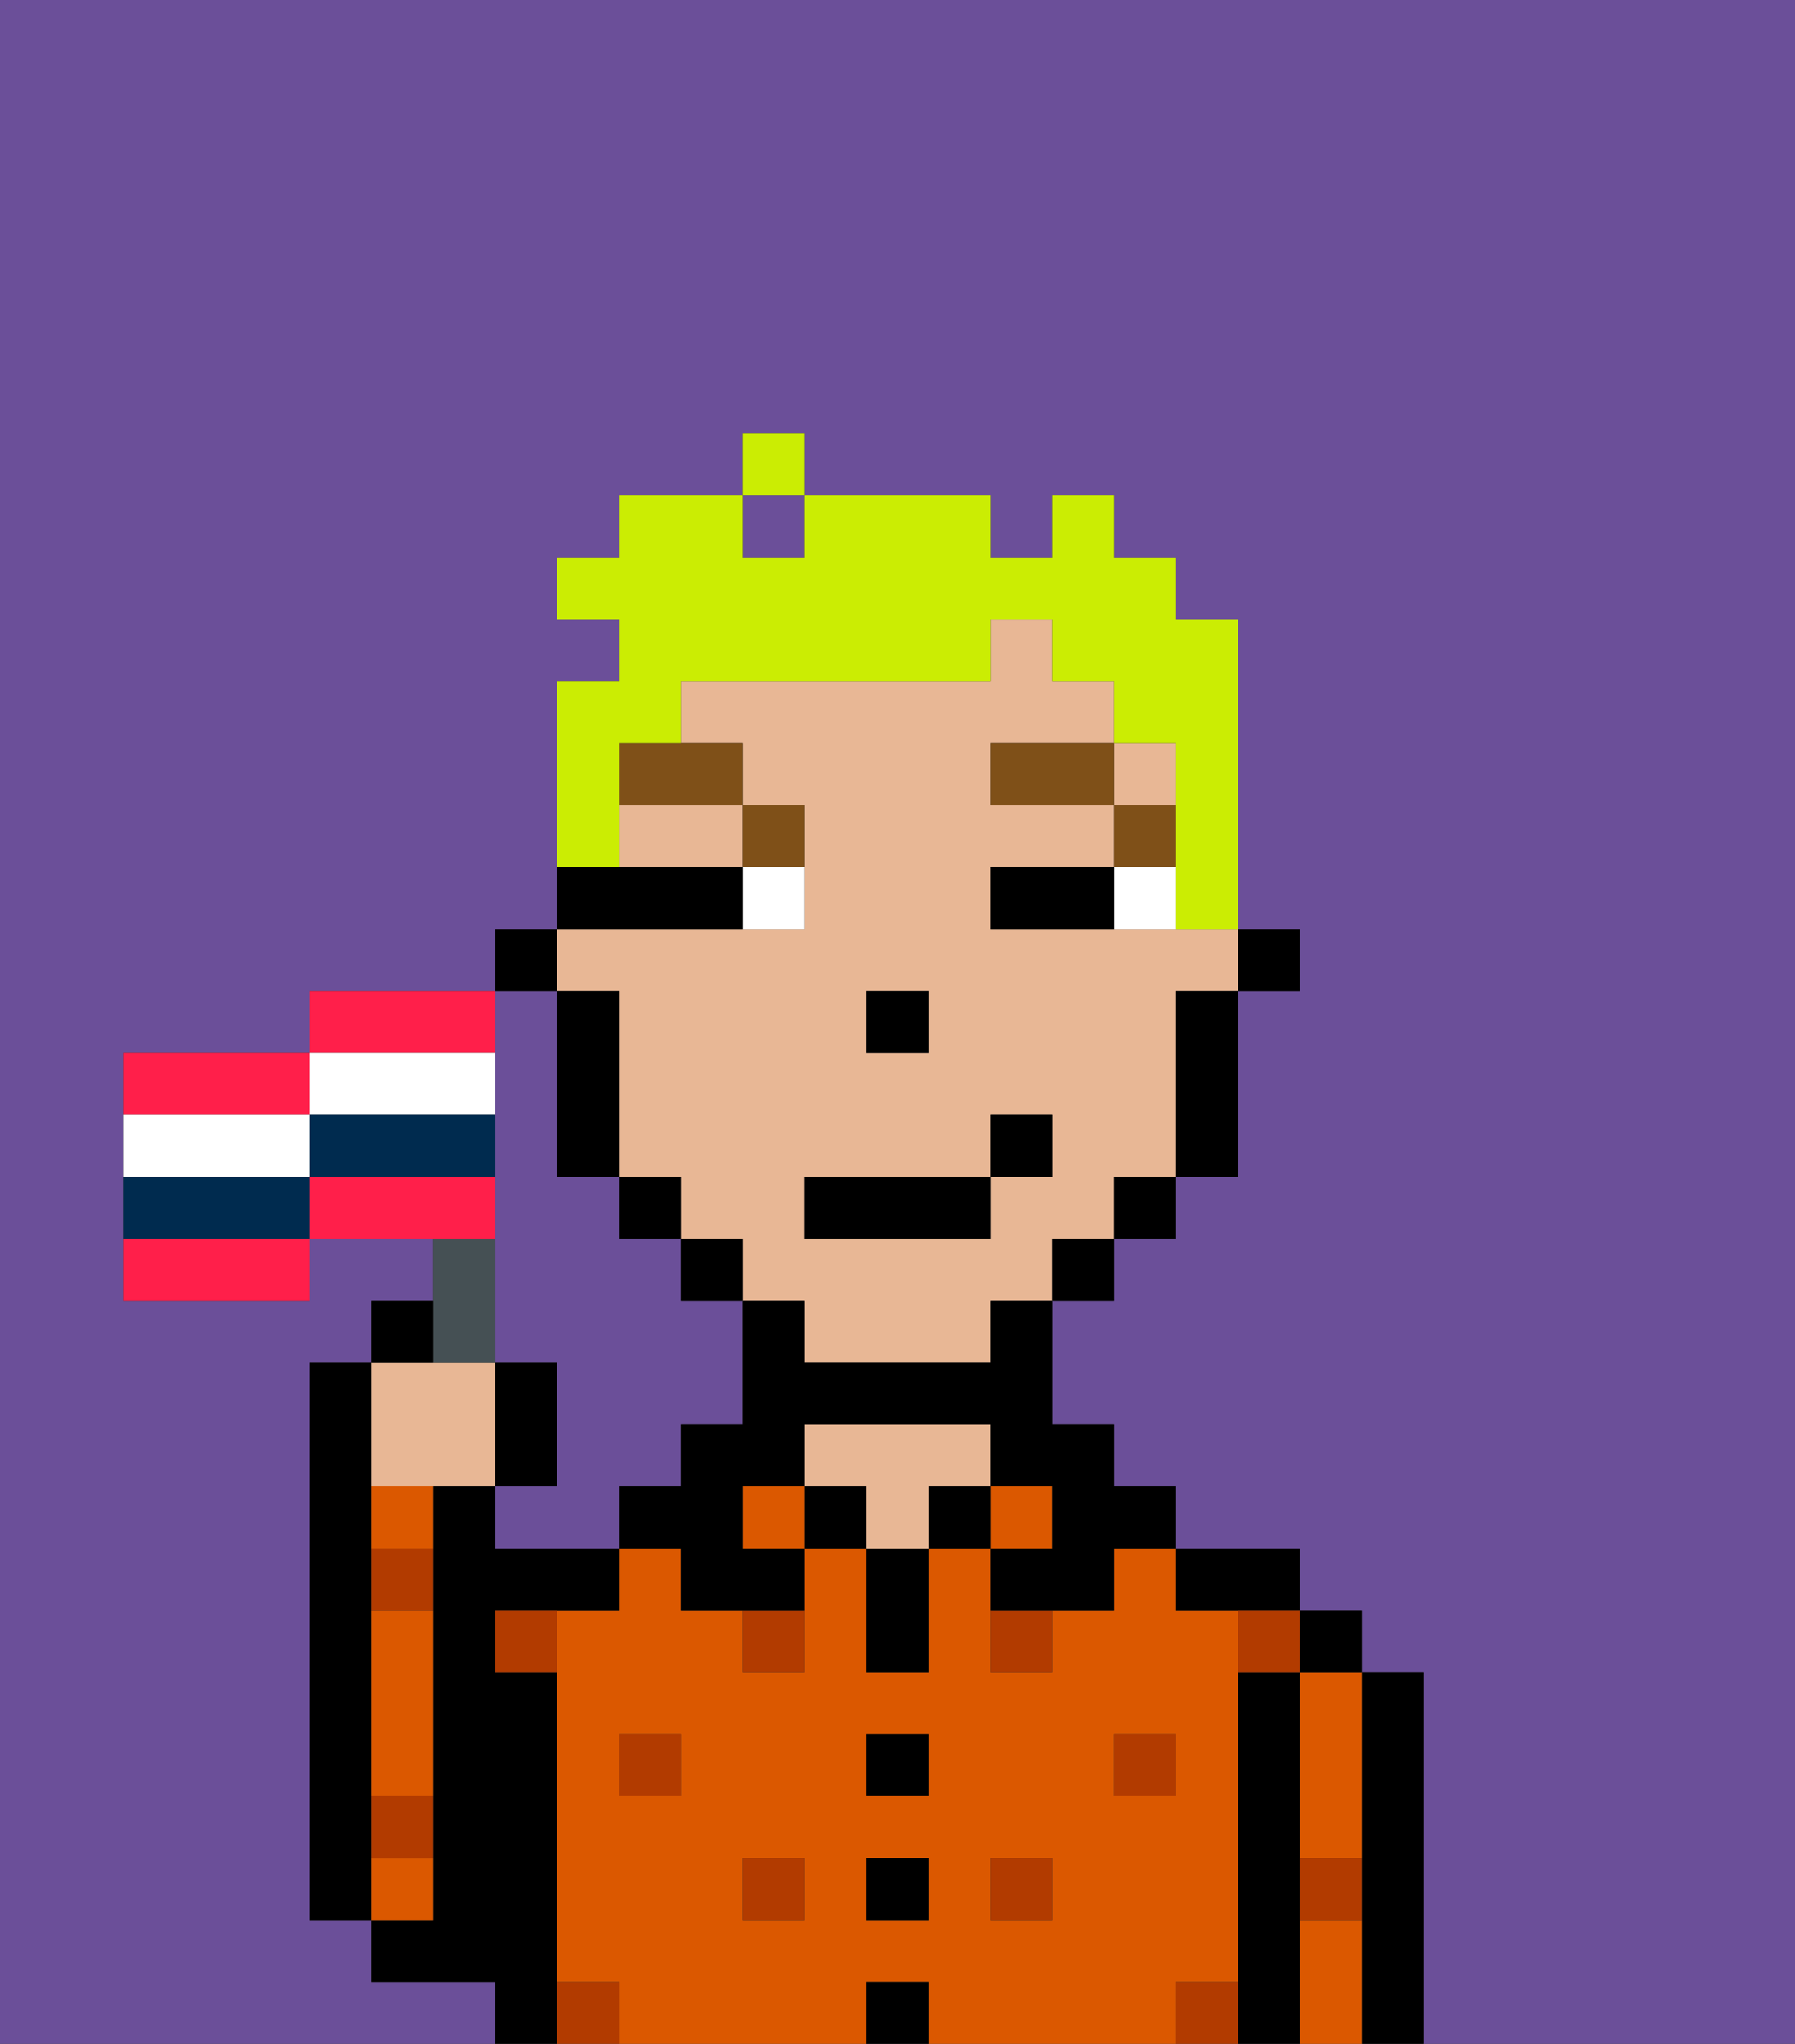 <svg xmlns="http://www.w3.org/2000/svg" viewBox="0 0 29 33"><rect x="0" y="0" width="29" height="33" fill="#333333" stroke="none"/><defs><style>polygon,rect,path{shape-rendering:crispedges;}.ya165-1{fill:#6b4f99;}.ya165-2{fill:#000000;}.ya165-3{fill:#db5800;}.ya165-4{fill:#e8b795;}.ya165-5{fill:#b23b00;}.ya165-6{fill:#ffffff;}.ya165-7{fill:#7f5018;}.ya165-8{fill:#cbed03;}.ya165-9{fill:#455054;}.ya165-10{fill:#ff1f4a;}.ya165-11{fill:#002b4f;}</style></defs><path class="ya165-1" d="M8,18v4H9v2H8v1h2V24h1V23h1V21H11V20H10V19H9V16H8v2Z"/><rect class="ya165-1" x="12" y="8" width="1" height="1"/><path class="ya165-1" d="M0,33H8V32H6V31H5V22H6V21H7V20H5v1H2V17H5V16H8V15H9V11h1V10H9V9h1V8h2V7h1V8h3V9h1V8h1V9h1v1h1v5h1v1H20v3H19v1H18v1H17v2h1v1h1v1h2v1h1v1h1v6h6V0H0Z"/><path class="ya165-2" d="M6,29V22H5v9H6V29Z"/><path class="ya165-2" d="M23,27H22v6h1V27Z"/><path class="ya165-3" d="M21,31v2h1V31Z"/><path class="ya165-3" d="M21,28v2h1V27H21Z"/><rect class="ya165-2" x="21" y="26" width="1" height="1"/><path class="ya165-2" d="M21,30V27H20v6h1V30Z"/><path class="ya165-3" d="M20,32V26H19V25H18v1H17v1H16V25H15v2H14V25H13v2H12V26H11V25H10v1H9v6h1v1h4V32h1v1h4V32Zm-9-3H10V28h1Zm2,2H12V30h1Zm2,0H14V30h1Zm0-2H14V28h1Zm2,2H16V30h1Zm1-2V28h1v1Z"/><path class="ya165-2" d="M20,26h1V25H19v1Z"/><rect class="ya165-3" x="16" y="24" width="1" height="1"/><rect class="ya165-2" x="15" y="24" width="1" height="1"/><rect class="ya165-2" x="14" y="32" width="1" height="1"/><rect class="ya165-2" x="14" y="30" width="1" height="1"/><rect class="ya165-2" x="14" y="28" width="1" height="1"/><path class="ya165-2" d="M14,26v1h1V25H14Z"/><rect class="ya165-2" x="13" y="24" width="1" height="1"/><path class="ya165-4" d="M16,24V23H13v1h1v1h1V24Z"/><rect class="ya165-3" x="12" y="24" width="1" height="1"/><path class="ya165-2" d="M9,31V27H8V26h2V25H8V24H7v7H6v1H8v1H9V31Z"/><path class="ya165-3" d="M6,27v2H7V26H6Z"/><path class="ya165-3" d="M6,25H7V24H6Z"/><path class="ya165-3" d="M7,30H6v1H7Z"/><rect class="ya165-5" x="10" y="28" width="1" height="1"/><rect class="ya165-5" x="12" y="30" width="1" height="1"/><path class="ya165-5" d="M12,27h1V26H12Z"/><rect class="ya165-5" x="16" y="30" width="1" height="1"/><rect class="ya165-5" x="18" y="28" width="1" height="1"/><path class="ya165-5" d="M16,27h1V26H16Z"/><path class="ya165-5" d="M8,27H9V26H8Z"/><path class="ya165-5" d="M19,32v1h1V32Z"/><path class="ya165-5" d="M9,32v1h1V32Z"/><path class="ya165-5" d="M6,30H7V29H6Z"/><path class="ya165-5" d="M6,26H7V25H6Z"/><path class="ya165-5" d="M21,31h1V30H21Z"/><path class="ya165-5" d="M20,27h1V26H20Z"/><rect class="ya165-2" x="20" y="15" width="1" height="1"/><path class="ya165-4" d="M10,16v3h1v1h1v1h1v1h3V21h1V20h1V19h1V16h1V15H16V14h2V13H16V12h2V11H17V10H16v1H11v1h1v1h1v2H9v1Zm4,0h1v1H14Zm-1,3h3V18h1v1H16v1H13Z"/><path class="ya165-4" d="M10,14h2V13H10Z"/><rect class="ya165-4" x="18" y="12" width="1" height="1"/><path class="ya165-2" d="M19,17v2h1V16H19Z"/><rect class="ya165-2" x="18" y="19" width="1" height="1"/><rect class="ya165-2" x="17" y="20" width="1" height="1"/><path class="ya165-2" d="M16,22H13V21H12v2H11v1H10v1h1v1h2V25H12V24h1V23h3v1h1v1H16v1h2V25h1V24H18V23H17V21H16Z"/><rect class="ya165-2" x="11" y="20" width="1" height="1"/><rect class="ya165-2" x="10" y="19" width="1" height="1"/><path class="ya165-2" d="M10,16H9v3h1V16Z"/><rect class="ya165-2" x="8" y="15" width="1" height="1"/><rect class="ya165-2" x="14" y="16" width="1" height="1"/><path class="ya165-6" d="M18,14v1h1V14Z"/><path class="ya165-6" d="M12,15h1V14H12Z"/><path class="ya165-2" d="M17,14H16v1h2V14Z"/><path class="ya165-2" d="M12,15V14H9v1h3Z"/><rect class="ya165-7" x="18" y="13" width="1" height="1"/><rect class="ya165-7" x="16" y="12" width="2" height="1"/><path class="ya165-7" d="M13,14V13H12v1Z"/><path class="ya165-7" d="M10,13h2V12H10Z"/><rect class="ya165-2" x="13" y="19" width="3" height="1"/><rect class="ya165-2" x="16" y="18" width="1" height="1"/><path class="ya165-8" d="M10,13V12h1V11h5V10h1v1h1v1h1v3h1V10H19V9H18V8H17V9H16V8H13V9H12V8H10V9H9v1h1v1H9v3h1Z"/><rect class="ya165-8" x="12" y="7" width="1" height="1"/><path class="ya165-4" d="M7,24H8V22H6v2Z"/><path class="ya165-9" d="M8,22V20H7v2Z"/><path class="ya165-2" d="M7,21H6v1H7Z"/><path class="ya165-2" d="M9,22H8v2H9Z"/><path class="ya165-10" d="M5,17H2v1H5Z"/><path class="ya165-10" d="M8,16H5v1H8Z"/><path class="ya165-10" d="M2,21H5V20H2Z"/><path class="ya165-10" d="M8,19H5v1H8Z"/><path class="ya165-6" d="M5,19V18H2v1H5Z"/><path class="ya165-6" d="M6,18H8V17H5v1Z"/><path class="ya165-11" d="M6,18H5v1H8V18Z"/><path class="ya165-11" d="M4,19H2v1H5V19Z"/></svg>